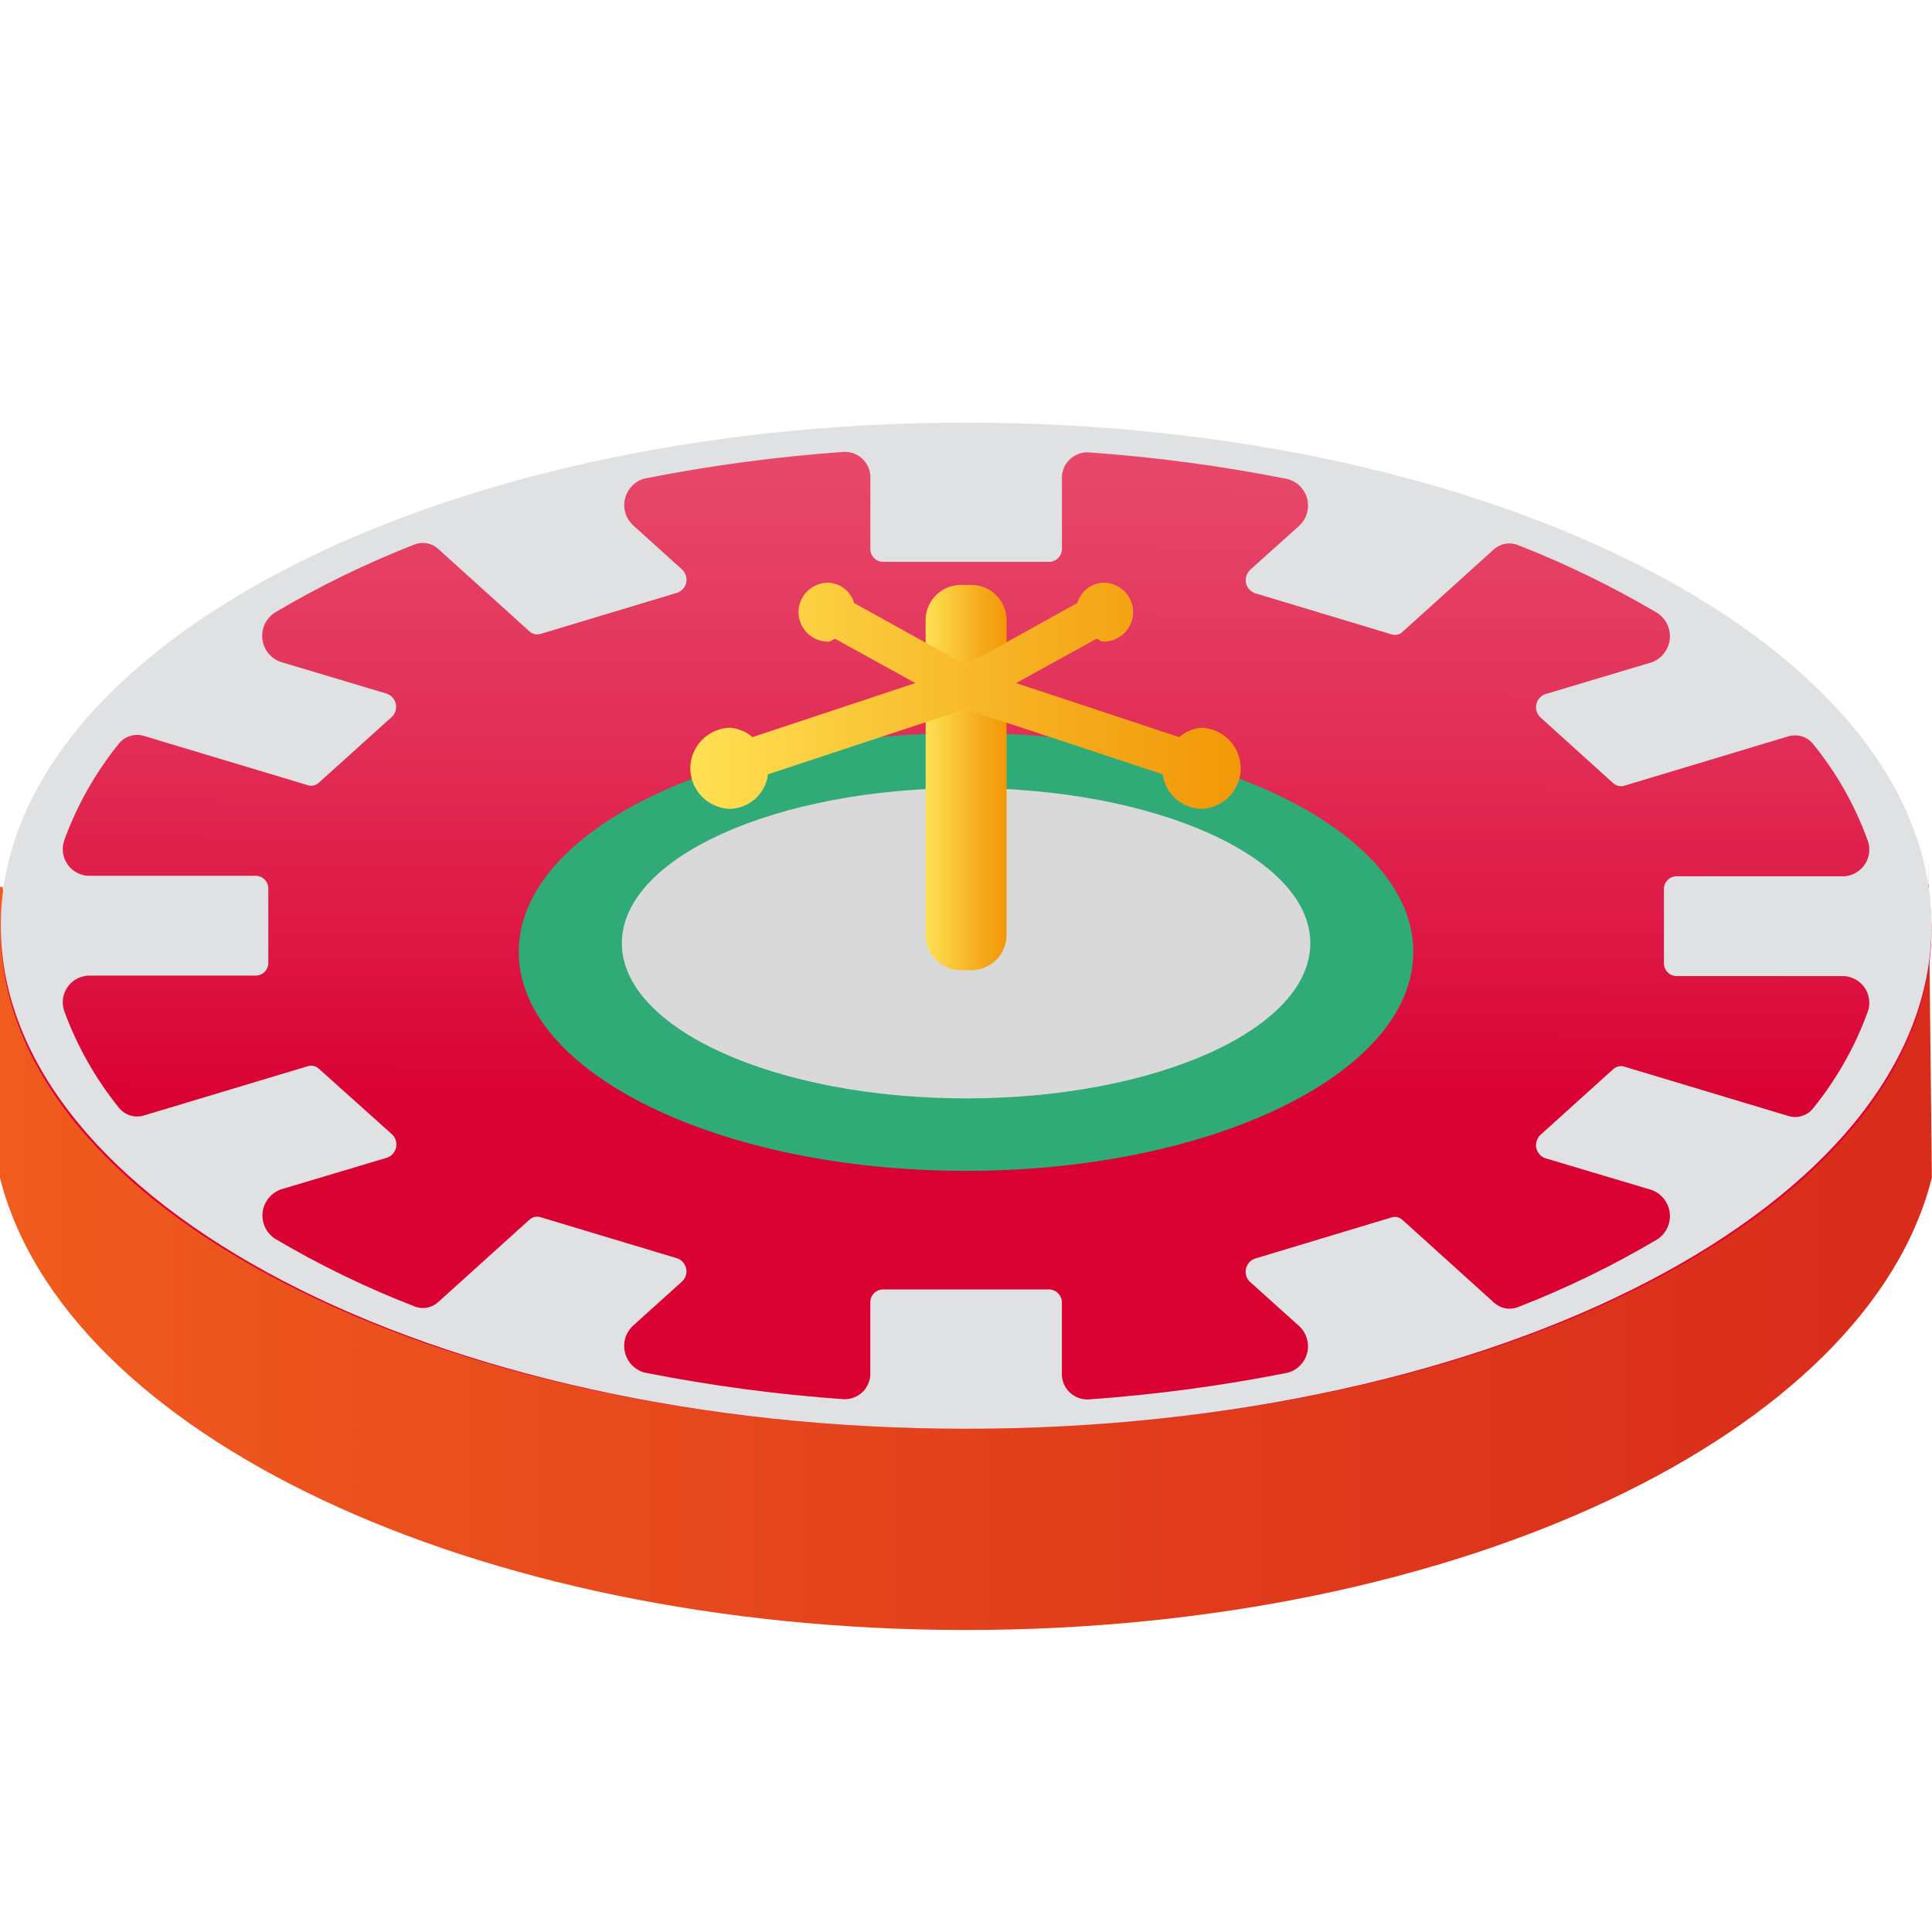 <svg width="32" height="32" viewBox="0 0 32 32" fill="none" xmlns="http://www.w3.org/2000/svg">
<rect width="32" height="32" fill="transparent"/>
<g clip-path="url(#clip0)">
<path d="M31.946 14.569C31.966 14.732 31.789 14.89 31.789 15.056C31.789 19.233 24.818 22.549 15.999 22.549C7.18 22.549 0.277 19.392 0.277 15.216C0.277 15.053 0.027 14.848 0.046 14.689H-0.001V19.505C1.059 23.735 7.817 26.998 15.998 26.998C24.18 26.998 30.939 23.736 31.998 19.505L31.941 14.268L31.946 14.569Z" fill="url(#paint0_linear)"/>
<path d="M16.002 23.664C24.832 23.664 31.991 19.968 31.991 15.409C31.991 10.849 24.832 7.153 16.002 7.153C7.171 7.153 0.012 10.849 0.012 15.409C0.012 19.968 7.171 23.664 16.002 23.664Z" fill="url(#paint1_linear)"/>
<path d="M16.001 19.393C20.092 19.393 23.409 17.77 23.409 15.767C23.409 13.765 20.092 12.141 16.001 12.141C11.909 12.141 8.592 13.765 8.592 15.767C8.592 17.77 11.909 19.393 16.001 19.393Z" fill="#30AA76"/>
<path d="M16.001 7C7.185 7 0.013 10.736 0.013 15.331C0.013 19.926 7.184 23.665 16.001 23.665C24.817 23.665 31.991 19.93 31.991 15.331C31.991 10.732 24.82 7 16.001 7ZM24.739 21.57L23.231 20.207C23.208 20.185 23.179 20.169 23.147 20.161C23.115 20.153 23.082 20.154 23.05 20.164L20.781 20.848C20.744 20.862 20.712 20.885 20.686 20.915C20.661 20.945 20.644 20.981 20.636 21.019C20.629 21.057 20.631 21.097 20.642 21.134C20.654 21.171 20.675 21.205 20.704 21.232L21.516 21.962C21.576 22.017 21.62 22.087 21.644 22.165C21.668 22.242 21.671 22.325 21.652 22.404C21.633 22.483 21.593 22.556 21.536 22.614C21.479 22.673 21.407 22.715 21.328 22.737C20.235 22.954 19.128 23.102 18.015 23.18C17.957 23.18 17.9 23.169 17.847 23.147C17.794 23.124 17.745 23.091 17.705 23.05C17.665 23.009 17.634 22.959 17.614 22.906C17.594 22.852 17.585 22.794 17.588 22.737V21.579C17.59 21.523 17.569 21.468 17.531 21.427C17.493 21.385 17.44 21.36 17.383 21.357H14.619C14.562 21.36 14.509 21.384 14.471 21.426C14.432 21.468 14.412 21.522 14.415 21.579V22.733C14.418 22.79 14.409 22.847 14.388 22.901C14.368 22.955 14.337 23.004 14.297 23.046C14.257 23.087 14.209 23.12 14.155 23.142C14.102 23.165 14.045 23.176 13.987 23.176C12.873 23.098 11.765 22.95 10.671 22.733C10.592 22.71 10.521 22.667 10.465 22.608C10.409 22.55 10.369 22.477 10.351 22.398C10.332 22.32 10.334 22.237 10.358 22.16C10.382 22.082 10.427 22.012 10.486 21.957L11.295 21.227C11.324 21.201 11.346 21.168 11.358 21.13C11.371 21.093 11.373 21.053 11.366 21.015C11.358 20.977 11.341 20.941 11.316 20.91C11.291 20.881 11.258 20.857 11.221 20.843L8.952 20.16C8.92 20.15 8.886 20.149 8.854 20.157C8.821 20.164 8.792 20.18 8.768 20.203L7.26 21.565C7.208 21.613 7.143 21.646 7.073 21.659C7.004 21.672 6.931 21.665 6.866 21.638C6.066 21.329 5.295 20.954 4.558 20.519C4.486 20.473 4.429 20.407 4.392 20.331C4.355 20.254 4.34 20.169 4.349 20.085C4.358 20 4.391 19.92 4.443 19.853C4.495 19.785 4.565 19.734 4.645 19.703L6.417 19.173C6.453 19.159 6.486 19.136 6.511 19.106C6.536 19.076 6.553 19.04 6.561 19.002C6.569 18.963 6.567 18.924 6.555 18.887C6.543 18.849 6.522 18.816 6.494 18.789L5.282 17.702C5.258 17.68 5.229 17.663 5.197 17.656C5.165 17.648 5.132 17.649 5.101 17.659L2.38 18.477C2.306 18.499 2.228 18.498 2.155 18.475C2.081 18.452 2.017 18.407 1.969 18.348C1.585 17.871 1.282 17.336 1.07 16.763C1.044 16.699 1.035 16.629 1.041 16.56C1.047 16.491 1.07 16.425 1.107 16.366C1.144 16.307 1.194 16.258 1.254 16.222C1.314 16.186 1.381 16.165 1.451 16.159H4.243C4.299 16.156 4.352 16.131 4.39 16.09C4.427 16.048 4.447 15.994 4.444 15.938V14.727C4.447 14.672 4.427 14.617 4.39 14.575C4.352 14.534 4.299 14.509 4.243 14.506H1.451C1.381 14.5 1.314 14.479 1.254 14.443C1.194 14.407 1.144 14.358 1.107 14.299C1.07 14.241 1.047 14.174 1.041 14.105C1.035 14.036 1.044 13.967 1.07 13.902C1.28 13.329 1.584 12.793 1.969 12.317C2.017 12.258 2.081 12.213 2.155 12.19C2.228 12.167 2.306 12.166 2.38 12.188L5.101 13.006C5.132 13.016 5.165 13.017 5.197 13.009C5.229 13.002 5.258 12.986 5.282 12.963L6.489 11.875C6.518 11.848 6.539 11.815 6.55 11.777C6.562 11.74 6.564 11.701 6.557 11.662C6.549 11.624 6.532 11.588 6.506 11.558C6.481 11.528 6.449 11.505 6.412 11.491L4.641 10.961C4.561 10.93 4.491 10.879 4.438 10.812C4.386 10.744 4.354 10.664 4.345 10.579C4.336 10.495 4.351 10.41 4.387 10.333C4.424 10.257 4.482 10.192 4.554 10.145C5.292 9.708 6.066 9.331 6.867 9.018C6.933 8.992 7.005 8.986 7.075 8.999C7.145 9.013 7.209 9.046 7.261 9.094L8.769 10.457C8.793 10.479 8.823 10.495 8.855 10.503C8.887 10.511 8.921 10.509 8.953 10.5L11.223 9.816C11.259 9.802 11.292 9.779 11.317 9.749C11.342 9.719 11.36 9.683 11.367 9.645C11.374 9.606 11.372 9.566 11.359 9.529C11.347 9.492 11.325 9.459 11.296 9.432L10.488 8.702C10.428 8.647 10.383 8.578 10.36 8.5C10.336 8.423 10.333 8.34 10.352 8.261C10.37 8.182 10.41 8.11 10.466 8.051C10.522 7.992 10.593 7.95 10.672 7.927C11.767 7.71 12.874 7.562 13.988 7.484C14.046 7.483 14.103 7.495 14.157 7.517C14.21 7.539 14.258 7.572 14.298 7.614C14.338 7.655 14.37 7.704 14.39 7.758C14.41 7.812 14.419 7.87 14.416 7.927V9.084C14.413 9.141 14.433 9.196 14.472 9.237C14.51 9.279 14.563 9.303 14.62 9.306H17.384C17.441 9.303 17.494 9.278 17.532 9.236C17.57 9.195 17.591 9.14 17.589 9.084V7.935C17.586 7.877 17.595 7.82 17.615 7.766C17.635 7.712 17.666 7.663 17.706 7.622C17.747 7.58 17.795 7.547 17.848 7.525C17.901 7.503 17.959 7.491 18.017 7.492C19.129 7.569 20.236 7.717 21.329 7.935C21.408 7.957 21.48 7.999 21.537 8.058C21.594 8.116 21.634 8.189 21.653 8.268C21.672 8.347 21.669 8.429 21.645 8.507C21.622 8.585 21.577 8.655 21.517 8.71L20.705 9.44C20.677 9.467 20.655 9.501 20.644 9.538C20.632 9.575 20.63 9.615 20.637 9.653C20.645 9.691 20.662 9.727 20.688 9.757C20.713 9.787 20.745 9.81 20.782 9.824L23.052 10.508C23.083 10.517 23.116 10.518 23.148 10.511C23.18 10.503 23.209 10.487 23.232 10.464L24.74 9.102C24.793 9.054 24.858 9.021 24.928 9.007C24.998 8.994 25.071 9 25.138 9.026C25.938 9.339 26.712 9.716 27.451 10.153C27.522 10.2 27.579 10.265 27.615 10.341C27.651 10.418 27.666 10.503 27.657 10.587C27.648 10.671 27.616 10.751 27.564 10.818C27.512 10.886 27.443 10.938 27.364 10.968L25.589 11.499C25.552 11.513 25.52 11.537 25.495 11.567C25.47 11.597 25.453 11.633 25.445 11.671C25.438 11.709 25.441 11.749 25.453 11.786C25.465 11.823 25.487 11.857 25.515 11.883L26.719 12.971C26.744 12.993 26.773 13.009 26.806 13.017C26.838 13.024 26.872 13.024 26.904 13.014L29.624 12.195C29.698 12.174 29.776 12.175 29.848 12.198C29.921 12.221 29.985 12.265 30.032 12.325C30.419 12.8 30.722 13.336 30.931 13.91C30.957 13.974 30.967 14.043 30.96 14.112C30.954 14.181 30.932 14.247 30.895 14.306C30.858 14.364 30.808 14.414 30.749 14.45C30.69 14.486 30.623 14.508 30.554 14.514H27.761C27.705 14.517 27.652 14.542 27.615 14.583C27.577 14.625 27.558 14.679 27.56 14.735V15.946C27.558 16.001 27.577 16.056 27.615 16.097C27.652 16.139 27.705 16.164 27.761 16.167H30.554C30.623 16.173 30.69 16.195 30.749 16.231C30.808 16.267 30.858 16.316 30.895 16.375C30.932 16.434 30.954 16.5 30.96 16.569C30.967 16.637 30.957 16.707 30.931 16.771C30.721 17.344 30.417 17.88 30.032 18.356C29.985 18.416 29.921 18.46 29.848 18.483C29.776 18.506 29.698 18.507 29.624 18.485L26.904 17.667C26.872 17.657 26.838 17.656 26.806 17.664C26.773 17.671 26.744 17.687 26.719 17.71L25.515 18.797C25.487 18.824 25.465 18.858 25.453 18.895C25.441 18.932 25.438 18.971 25.445 19.01C25.453 19.048 25.47 19.084 25.495 19.114C25.52 19.144 25.552 19.168 25.589 19.182L27.364 19.712C27.443 19.743 27.512 19.795 27.564 19.862C27.616 19.93 27.648 20.01 27.657 20.094C27.666 20.178 27.651 20.263 27.615 20.339C27.579 20.416 27.522 20.481 27.451 20.527C26.713 20.965 25.939 21.341 25.138 21.652C25.07 21.677 24.997 21.683 24.927 21.668C24.856 21.654 24.791 21.619 24.739 21.57Z" fill="#E0E1E3"/>
<path d="M16.002 18.193C19.151 18.193 21.703 17.042 21.703 15.622C21.703 14.203 19.151 13.052 16.002 13.052C12.853 13.052 10.3 14.203 10.3 15.622C10.3 17.042 12.853 18.193 16.002 18.193Z" fill="#D9D9D9"/>
<path d="M16.113 9.688H15.89C15.735 9.695 15.589 9.764 15.485 9.877C15.38 9.991 15.325 10.141 15.332 10.295V15.463C15.325 15.617 15.38 15.767 15.485 15.88C15.589 15.994 15.735 16.062 15.89 16.07H16.113C16.268 16.062 16.414 15.994 16.519 15.88C16.623 15.767 16.678 15.617 16.672 15.463V10.299C16.676 10.223 16.664 10.146 16.638 10.074C16.612 10.002 16.572 9.936 16.52 9.879C16.469 9.822 16.406 9.776 16.336 9.743C16.266 9.71 16.191 9.692 16.113 9.688Z" fill="url(#paint2_linear)"/>
<path d="M19.909 12.053C19.769 12.063 19.637 12.118 19.531 12.209L16.829 11.314L18.163 10.579C18.206 10.592 18.233 10.628 18.274 10.628C18.405 10.628 18.531 10.577 18.623 10.485C18.716 10.393 18.768 10.269 18.768 10.139C18.768 10.01 18.716 9.885 18.623 9.794C18.531 9.702 18.405 9.65 18.274 9.65C18.176 9.655 18.081 9.69 18.004 9.751C17.927 9.811 17.871 9.894 17.843 9.988L15.995 11.013L14.146 9.988C14.12 9.894 14.065 9.811 13.988 9.751C13.911 9.69 13.817 9.655 13.719 9.65C13.588 9.65 13.463 9.702 13.37 9.794C13.278 9.885 13.226 10.01 13.226 10.139C13.226 10.269 13.278 10.393 13.37 10.485C13.463 10.577 13.588 10.628 13.719 10.628C13.762 10.628 13.793 10.592 13.83 10.579L15.161 11.314L12.463 12.209C12.358 12.118 12.225 12.063 12.086 12.053C11.911 12.06 11.745 12.134 11.624 12.259C11.502 12.384 11.434 12.552 11.434 12.725C11.434 12.899 11.502 13.066 11.624 13.192C11.745 13.317 11.911 13.391 12.086 13.398C12.244 13.394 12.395 13.334 12.511 13.229C12.628 13.123 12.703 12.98 12.721 12.825L15.991 11.744L19.26 12.825C19.279 12.98 19.354 13.124 19.472 13.229C19.589 13.334 19.74 13.394 19.898 13.398C20.074 13.391 20.239 13.317 20.361 13.192C20.482 13.066 20.55 12.899 20.55 12.725C20.55 12.552 20.482 12.384 20.361 12.259C20.239 12.134 20.074 12.06 19.898 12.053H19.909Z" fill="url(#paint3_linear)"/>
</g>
<defs>
<linearGradient id="paint0_linear" x1="-0.001" y1="20.633" x2="31.998" y2="20.633" gradientUnits="userSpaceOnUse">
<stop offset="0.003" stop-color="#F05B1E"/>
<stop offset="0.519" stop-color="#E2401C"/>
<stop offset="1" stop-color="#D92C1C"/>
</linearGradient>
<linearGradient id="paint1_linear" x1="16.13" y1="4.891" x2="16.087" y2="18.348" gradientUnits="userSpaceOnUse">
<stop stop-color="#E95070"/>
<stop offset="0.193" stop-color="#E7496A"/>
<stop offset="0.472" stop-color="#E3355B"/>
<stop offset="0.804" stop-color="#DD1643"/>
<stop offset="1" stop-color="#D90032"/>
</linearGradient>
<linearGradient id="paint2_linear" x1="15.332" y1="12.879" x2="16.674" y2="12.879" gradientUnits="userSpaceOnUse">
<stop offset="0.003" stop-color="#FFE153"/>
<stop offset="0.026" stop-color="#FEDF51"/>
<stop offset="0.68" stop-color="#F5AB1C"/>
<stop offset="1" stop-color="#F29808"/>
</linearGradient>
<linearGradient id="paint3_linear" x1="11.434" y1="11.524" x2="20.55" y2="11.524" gradientUnits="userSpaceOnUse">
<stop offset="0.003" stop-color="#FFE153"/>
<stop offset="0.026" stop-color="#FEDF51"/>
<stop offset="0.68" stop-color="#F5AB1C"/>
<stop offset="1" stop-color="#F29808"/>
</linearGradient>
<clipPath id="clip0">
<rect width="32" height="20" fill="white" transform="translate(0 7)"/>
</clipPath>
</defs>
</svg>
